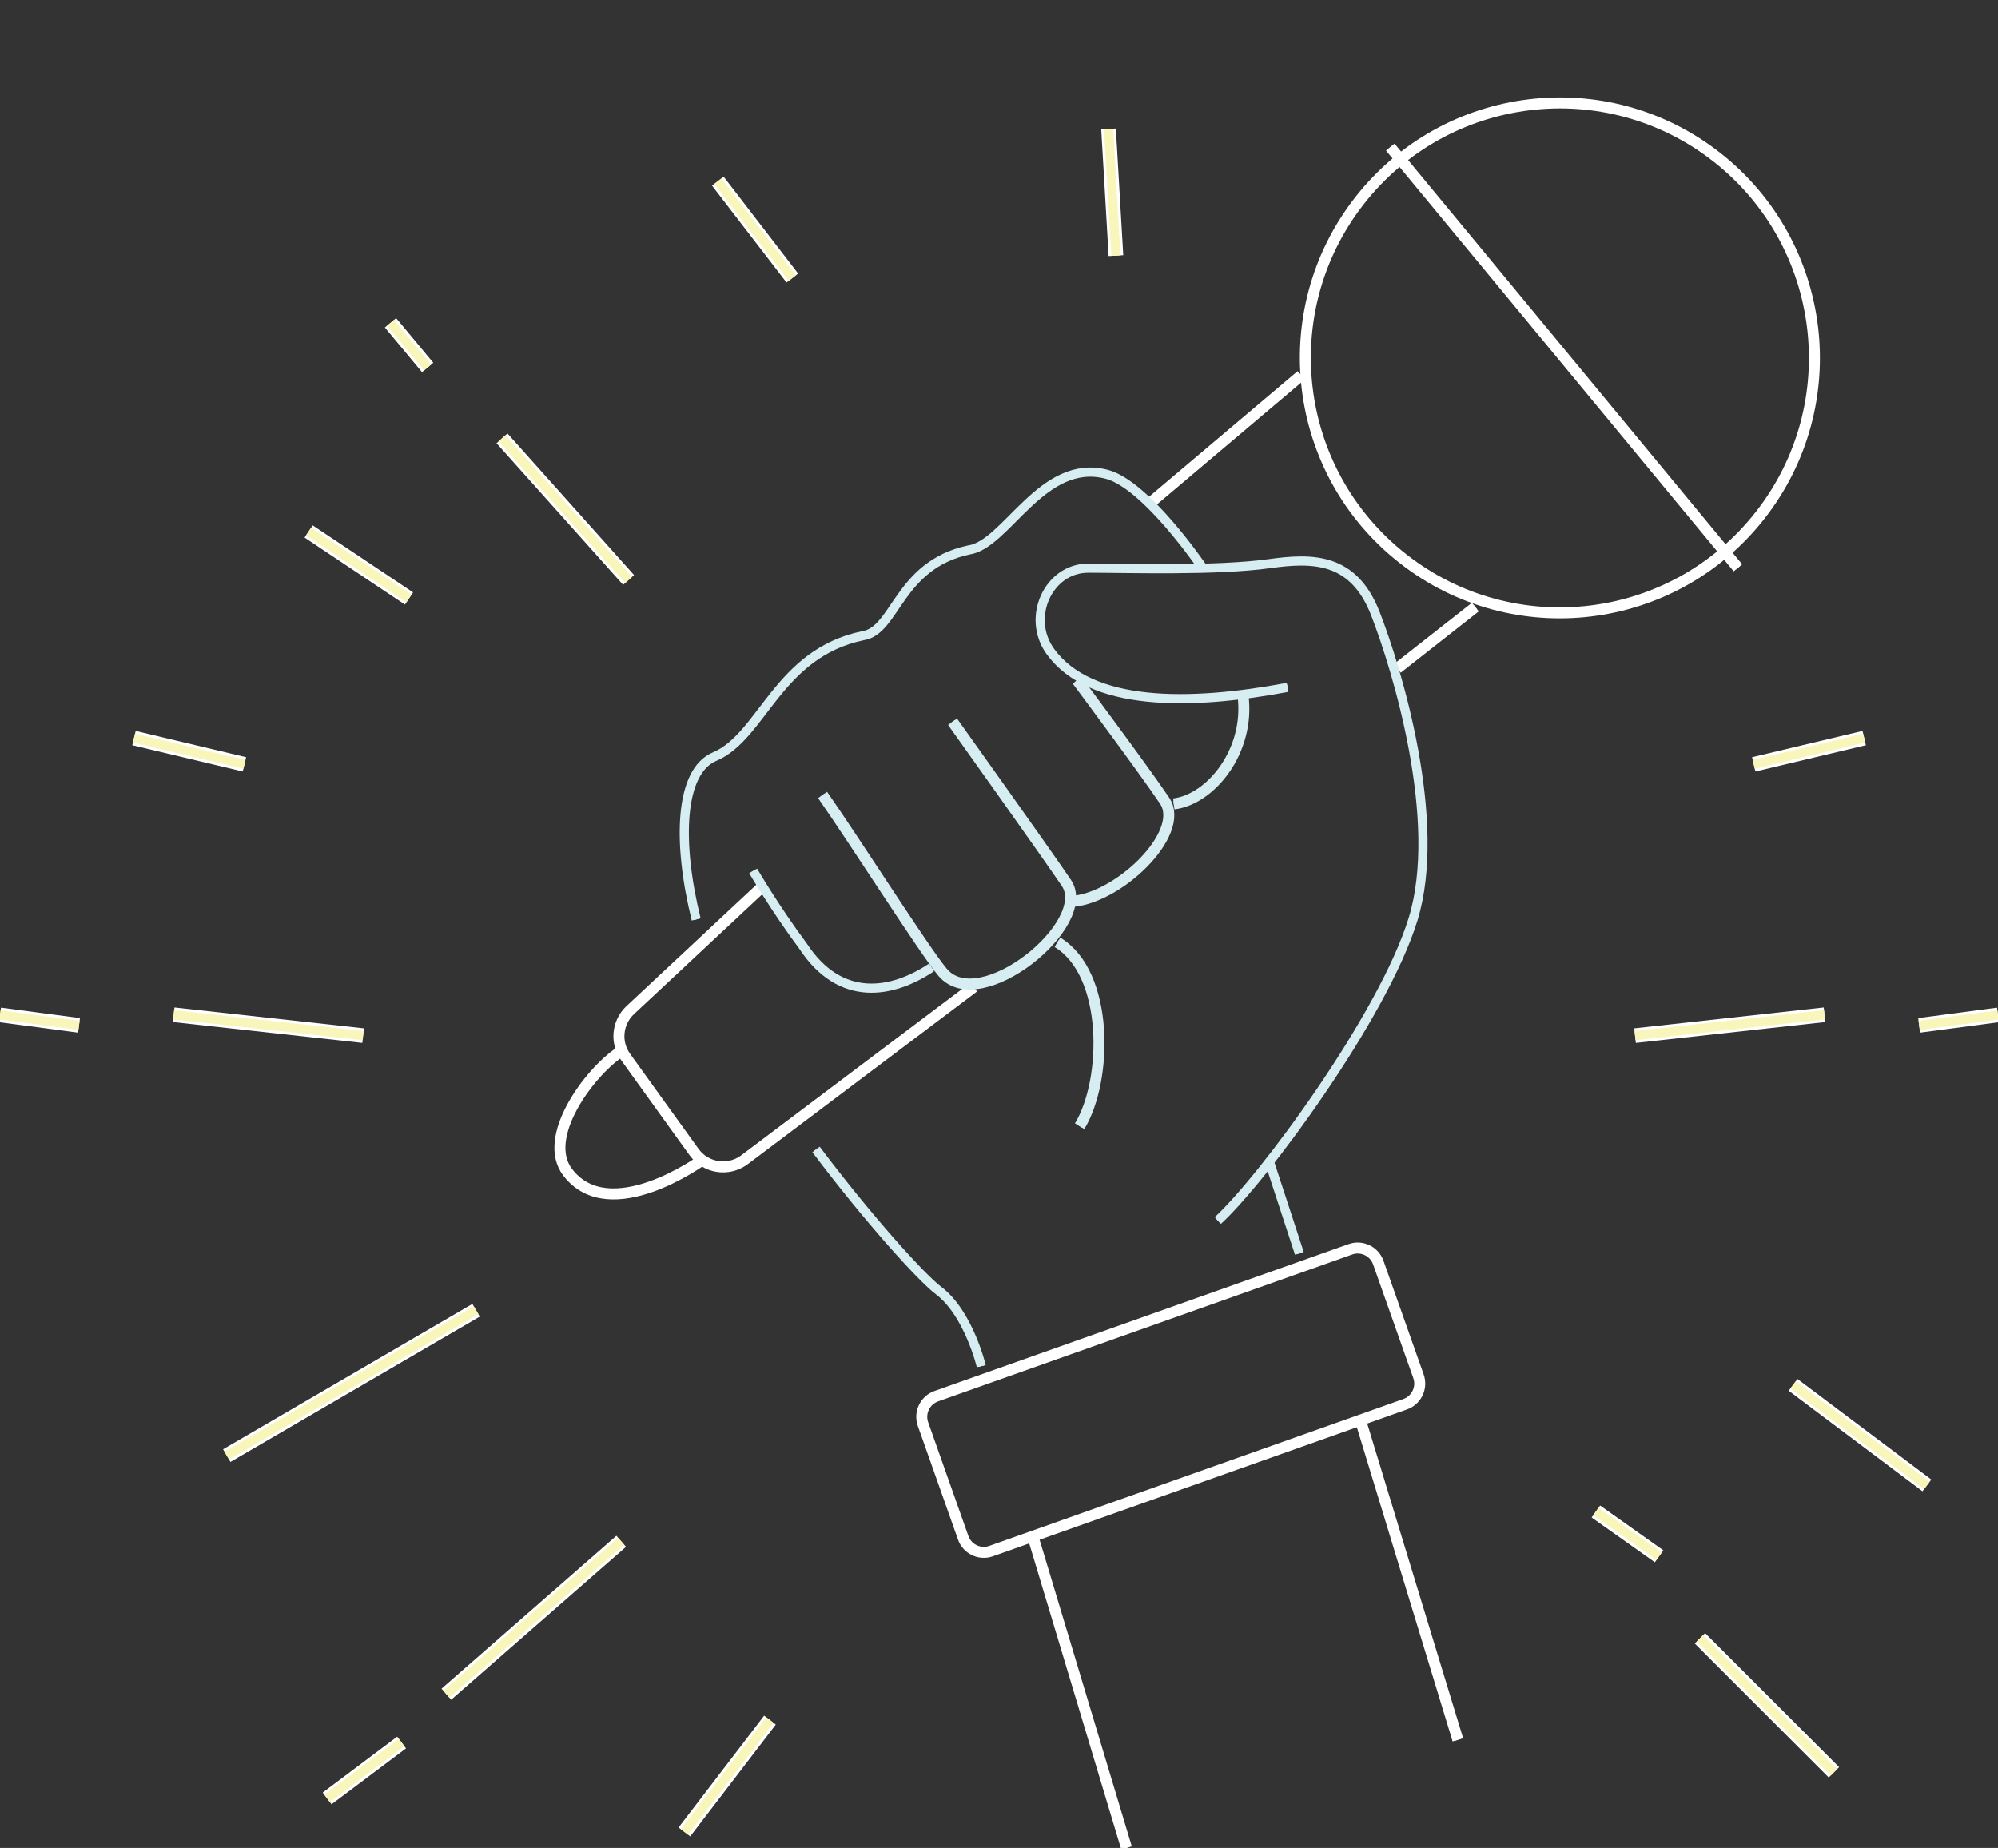 <svg width="1090" height="1008" viewBox="0 0 1090 1008" fill="none" xmlns="http://www.w3.org/2000/svg">
<rect x="0" y="0" width="1090" height="1008" fill="#333333" stroke="none"/>
<g clip-path="url(#clip0_156_1790)">
<path d="M762.319 364.566L804.873 331.132" stroke="#EFEA3A" stroke-width="3"/>
<path d="M415.928 483.607L343.568 551.211C336.598 558.008 335.681 568.847 341.367 576.655L378.601 628.368C384.929 637.186 397.219 639.115 405.931 632.777L531.208 538.443" stroke="#EFEA3A" stroke-width="3"/>
<path d="M709.861 204.741L628.33 273.631" stroke="#EFEA3A" stroke-width="3"/>
<path d="M337.883 574.084C321.284 585.29 295.146 620.47 309.728 639.484C332.656 669.428 383.005 632.778 383.005 632.778" stroke="#EFEA3A" stroke-width="3"/>
<path d="M960.301 280.983C1007.59 220.519 996.979 133.11 936.609 85.751C876.238 38.392 788.965 49.016 741.68 109.481C694.394 169.945 705.002 257.354 765.372 304.713C825.743 352.072 913.016 341.448 960.301 280.983Z" stroke="#EFEA3A" stroke-width="3"/>
<path d="M758.466 80.278L948.124 309.728" stroke="#EFEA3A" stroke-width="3"/>
<path d="M736.709 681.456L510.815 761.574C504.608 763.775 501.358 770.6 503.556 776.816L525.475 838.811C527.673 845.027 534.487 848.282 540.694 846.081L766.588 765.963C772.795 763.761 776.045 756.937 773.847 750.721L751.928 688.726C749.73 682.51 742.916 679.255 736.709 681.456Z" stroke="#EFEA3A" stroke-width="3"/>
<path d="M614.573 1008L563.766 839.081" stroke="#EFEA3A" stroke-width="3"/>
<path d="M795.334 949.032L741.774 773.316" stroke="#EFEA3A" stroke-width="3"/>
<path d="M762.319 364.566L804.873 331.132" stroke="white" stroke-width="6"/>
<path d="M415.928 483.607L343.568 551.211C336.598 558.008 335.681 568.847 341.367 576.655L378.601 628.368C384.929 637.186 397.219 639.115 405.931 632.777L531.208 538.443" stroke="white" stroke-width="6"/>
<path d="M709.861 204.741L628.33 273.631" stroke="white" stroke-width="6"/>
<path d="M337.883 574.084C321.284 585.29 295.146 620.47 309.728 639.484C332.656 669.428 383.005 632.778 383.005 632.778" stroke="white" stroke-width="6"/>
<path d="M960.301 280.983C1007.59 220.519 996.979 133.11 936.609 85.751C876.238 38.392 788.965 49.016 741.68 109.481C694.394 169.945 705.002 257.354 765.372 304.713C825.743 352.072 913.016 341.448 960.301 280.983Z" stroke="white" stroke-width="6"/>
<path d="M758.466 80.278L948.124 309.728" stroke="white" stroke-width="6"/>
<path d="M736.709 681.456L510.815 761.574C504.608 763.775 501.358 770.6 503.556 776.816L525.475 838.811C527.673 845.027 534.487 848.282 540.694 846.081L766.588 765.963C772.795 763.761 776.045 756.937 773.847 750.721L751.928 688.726C749.73 682.51 742.916 679.255 736.709 681.456Z" stroke="white" stroke-width="6"/>
<path d="M614.573 1008L563.766 839.081" stroke="white" stroke-width="6"/>
<path d="M795.334 949.032L741.774 773.316" stroke="white" stroke-width="6"/>
<path d="M1000.49 966.757L927.397 893.642" stroke="white" stroke-width="8" stroke-miterlimit="10"/>
<path d="M1051.21 810.24L978.206 755.403" stroke="white" stroke-width="8" stroke-miterlimit="10"/>
<path d="M995.358 553.511L892 564.901" stroke="white" stroke-width="8" stroke-miterlimit="10"/>
<path d="M1017 402.593L956.745 416.922" stroke="white" stroke-width="8" stroke-miterlimit="10"/>
<path d="M604.761 70.359L608.796 139.433" stroke="white" stroke-width="8" stroke-miterlimit="10"/>
<path d="M391.625 98.836L432.253 151.652" stroke="white" stroke-width="8" stroke-miterlimit="10"/>
<path d="M273.869 239.095L342.927 316.344" stroke="white" stroke-width="8" stroke-miterlimit="10"/>
<path d="M213.043 176.084L233.311 200.426" stroke="white" stroke-width="8" stroke-miterlimit="10"/>
<path d="M168.38 289.891L223.131 326.448" stroke="white" stroke-width="8" stroke-miterlimit="10"/>
<path d="M123.718 793.982L259.725 714.713" stroke="white" stroke-width="8" stroke-miterlimit="10"/>
<path d="M243.512 924.138L338.891 840.735" stroke="white" stroke-width="8" stroke-miterlimit="10"/>
<path d="M373.375 999.273L420.056 938.283" stroke="white" stroke-width="8" stroke-miterlimit="10"/>
<path d="M178.469 980.995L219.097 950.5" stroke="white" stroke-width="8" stroke-miterlimit="10"/>
<path d="M870.631 824.476L905.114 848.909" stroke="white" stroke-width="8" stroke-miterlimit="10"/>
<path d="M1046.99 559.296L1090 553.601" stroke="white" stroke-width="8" stroke-miterlimit="10"/>
<path d="M94.738 553.51L198.096 564.9" stroke="white" stroke-width="8" stroke-miterlimit="10"/>
<path d="M73.095 402.593L133.349 416.922" stroke="white" stroke-width="8" stroke-miterlimit="10"/>
<path d="M43.104 559.296L0 553.601" stroke="white" stroke-width="8" stroke-miterlimit="10"/>
<path d="M1000.49 966.757L927.397 893.642" stroke="#F9F6BB" stroke-width="5" stroke-miterlimit="10"/>
<path d="M1051.21 810.24L978.206 755.403" stroke="#F9F6BB" stroke-width="5" stroke-miterlimit="10"/>
<path d="M995.358 553.511L892 564.901" stroke="#F9F6BB" stroke-width="5" stroke-miterlimit="10"/>
<path d="M1017 402.593L956.745 416.922" stroke="#F9F6BB" stroke-width="5" stroke-miterlimit="10"/>
<path d="M604.761 70.359L608.796 139.433" stroke="#F9F6BB" stroke-width="5" stroke-miterlimit="10"/>
<path d="M391.625 98.836L432.253 151.652" stroke="#F9F6BB" stroke-width="5" stroke-miterlimit="10"/>
<path d="M273.869 239.095L342.927 316.344" stroke="#F9F6BB" stroke-width="5" stroke-miterlimit="10"/>
<path d="M213.043 176.084L233.311 200.426" stroke="#F9F6BB" stroke-width="5" stroke-miterlimit="10"/>
<path d="M168.38 289.891L223.131 326.448" stroke="#F9F6BB" stroke-width="5" stroke-miterlimit="10"/>
<path d="M123.718 793.982L259.725 714.713" stroke="#F9F6BB" stroke-width="5" stroke-miterlimit="10"/>
<path d="M243.512 924.138L338.891 840.735" stroke="#F9F6BB" stroke-width="5" stroke-miterlimit="10"/>
<path d="M373.375 999.273L420.056 938.283" stroke="#F9F6BB" stroke-width="5" stroke-miterlimit="10"/>
<path d="M178.469 980.995L219.097 950.5" stroke="#F9F6BB" stroke-width="5" stroke-miterlimit="10"/>
<path d="M870.631 824.476L905.114 848.909" stroke="#F9F6BB" stroke-width="5" stroke-miterlimit="10"/>
<path d="M1046.99 559.296L1090 553.601" stroke="#F9F6BB" stroke-width="5" stroke-miterlimit="10"/>
<path d="M94.738 553.51L198.096 564.9" stroke="#F9F6BB" stroke-width="5" stroke-miterlimit="10"/>
<path d="M73.095 402.593L133.349 416.922" stroke="#F9F6BB" stroke-width="5" stroke-miterlimit="10"/>
<path d="M43.104 559.296L0 553.601" stroke="#F9F6BB" stroke-width="5" stroke-miterlimit="10"/>
<path d="M379.794 501.521C369.339 459.268 370.715 420.782 389.883 412.699C415.929 401.676 424.182 356.393 470.863 346.748C488.655 343.992 490.031 308.261 528.457 299.995C549.001 297.239 568.535 249.291 603.935 258.752C625.487 264.539 656.027 309.547 656.027 309.547" stroke="white" stroke-width="3"/>
<path d="M535.335 745.206C535.335 745.206 528.457 716.364 512.041 703.963C502.503 696.799 473.064 664.099 445.184 626.99" stroke="white" stroke-width="3"/>
<path d="M708.852 683.665L692.803 634.616" stroke="white" stroke-width="3"/>
<path d="M664.372 665.756C688.308 643.986 754.615 554.613 770.94 501.246C787.264 447.879 762.227 365.119 750.305 334.624C738.382 304.129 716.372 304.129 692.619 307.435C663.546 311.477 615.398 309.915 593.663 309.915C571.927 309.915 559.638 336.92 573.028 355.383C594.855 385.419 648.506 385.052 702.432 374.948" stroke="white" stroke-width="3"/>
<path d="M508.19 527.697C486.913 541.934 458.574 547.261 438.123 516.123C422.624 495.272 410.885 475.064 410.885 475.064" stroke="white" stroke-width="3"/>
<path d="M448.762 433.639C467.379 460.276 504.522 518.879 514.335 530.452C534.695 554.426 596.783 503.815 581.742 481.586C569.545 463.583 519.654 393.683 519.654 393.683" stroke="white" stroke-width="3"/>
<path d="M583.025 491.784C608.888 491.508 647.59 454.675 635.3 436.672C623.103 418.668 587.611 371.088 587.611 371.088" stroke="white" stroke-width="3"/>
<path d="M640.345 438.508C660.429 436.12 681.981 409.758 678.13 379.539" stroke="white" stroke-width="3"/>
<path d="M576.88 514.011C605.127 531.004 604.301 589.239 588.986 614.315" stroke="white" stroke-width="3"/>
<path d="M379.794 501.521C369.339 459.268 370.715 420.781 389.883 412.698C415.929 401.676 424.182 356.392 470.863 346.747C488.655 343.992 490.031 308.261 528.457 299.994C549.001 297.238 568.535 249.291 603.935 258.752C625.487 264.539 656.027 309.547 656.027 309.547" stroke="#D6EDF1" stroke-width="5"/>
<path d="M535.336 745.207C535.336 745.207 528.458 716.365 512.042 703.964C502.504 696.8 473.065 664.1 445.185 626.991" stroke="#D6EDF1" stroke-width="5"/>
<path d="M708.854 683.665L692.805 634.616" stroke="#D6EDF1" stroke-width="5"/>
<path d="M664.371 665.755C688.307 643.985 754.614 554.612 770.939 501.245C787.263 447.878 762.226 365.118 750.304 334.623C738.381 304.128 716.371 304.128 692.618 307.434C663.545 311.476 615.397 309.914 593.662 309.914C571.926 309.914 559.637 336.919 573.027 355.382C594.854 385.418 648.505 385.051 702.431 374.947" stroke="#D6EDF1" stroke-width="5"/>
<path d="M508.19 527.698C486.913 541.935 458.574 547.263 438.123 516.124C422.624 495.274 410.885 475.066 410.885 475.066" stroke="#D6EDF1" stroke-width="5"/>
<path d="M448.761 433.64C467.378 460.278 504.521 518.88 514.334 530.454C534.694 554.428 596.782 503.816 581.741 481.588C569.544 463.585 519.653 393.684 519.653 393.684" stroke="#D6EDF1" stroke-width="6"/>
<path d="M583.024 491.783C608.887 491.507 647.589 454.674 635.299 436.671C623.102 418.668 587.61 371.087 587.61 371.087" stroke="#D6EDF1" stroke-width="6"/>
<path d="M640.344 438.51C660.428 436.122 681.98 409.76 678.129 379.54" stroke="#D6EDF1" stroke-width="6"/>
<path d="M576.88 514.013C605.127 531.006 604.301 589.241 588.986 614.317" stroke="#D6EDF1" stroke-width="6"/>
</g>
<defs>
<clipPath id="clip0_156_1790">
<rect width="1090" height="1008" fill="white"/>
</clipPath>
</defs>
</svg>

